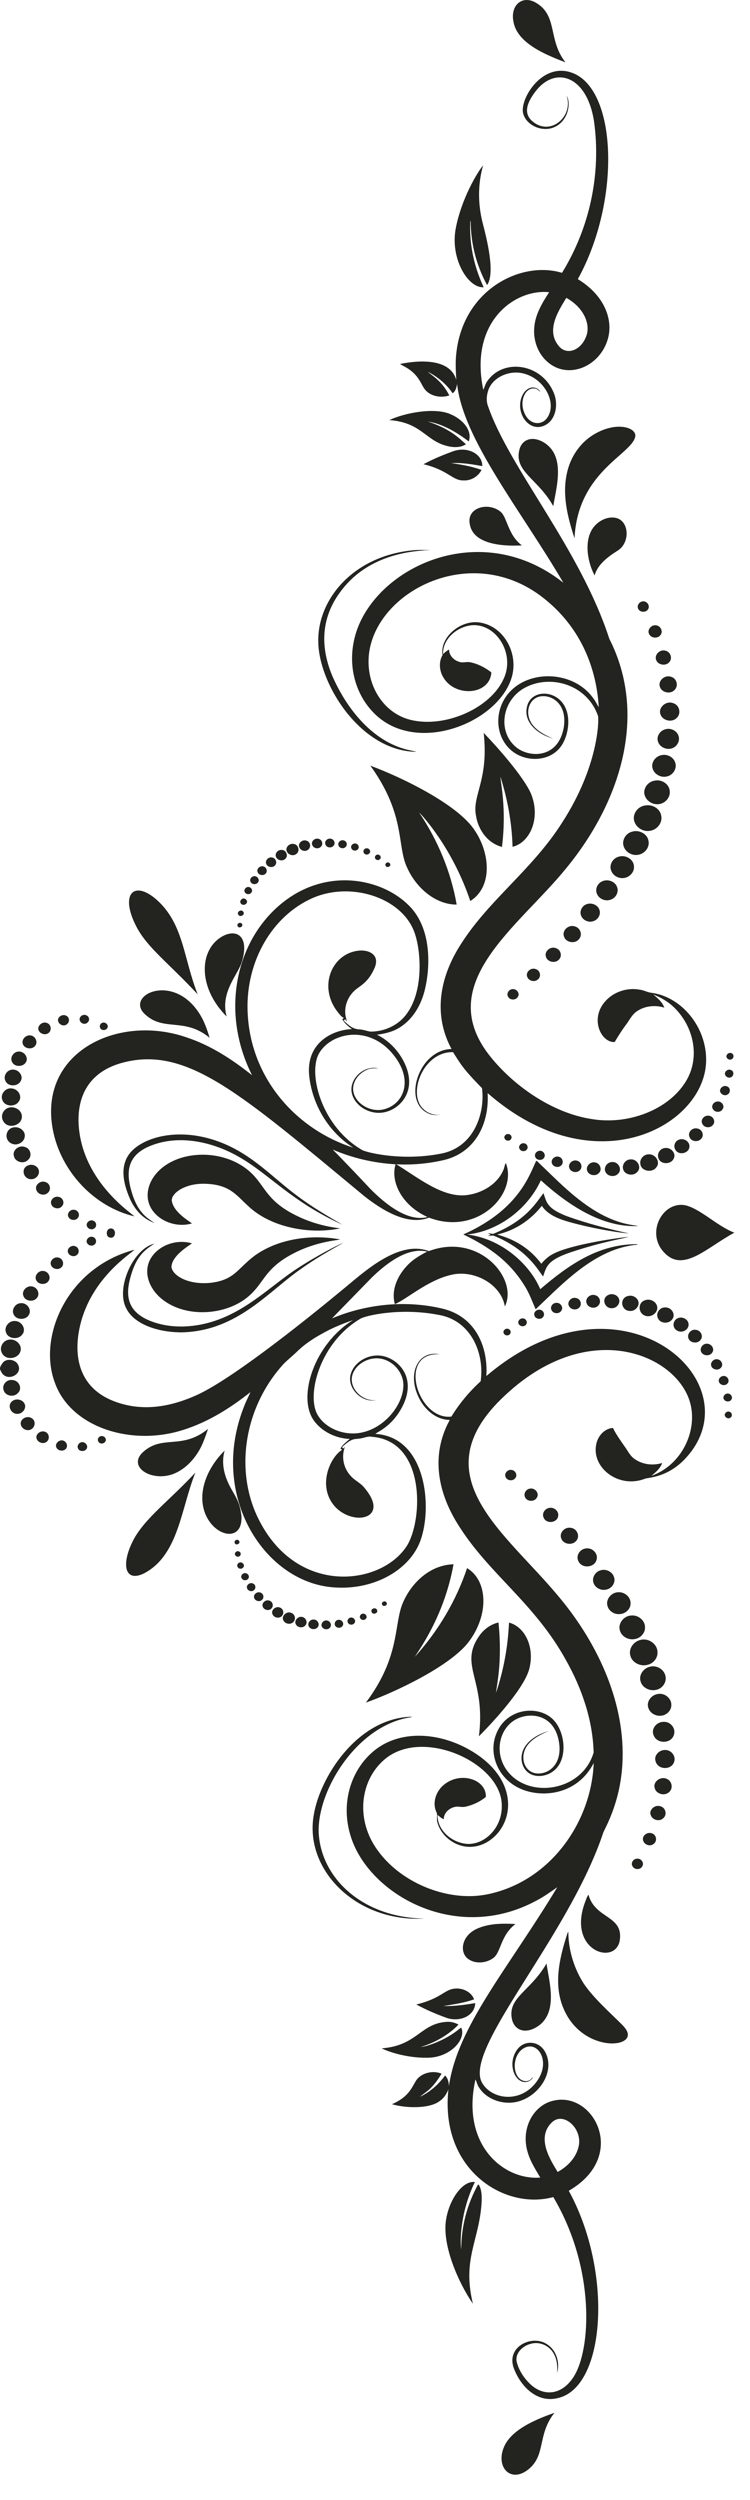 <svg width="27" height="90" viewBox="0 0 27 90" fill="none" xmlns="http://www.w3.org/2000/svg">
<path d="M0.662 49.154C0.586 48.945 0.25 48.874 0.101 49.055C0.043 49.139 -0.045 49.248 0.027 49.347C0.203 49.784 0.815 49.497 0.662 49.154Z" fill="#23241F"/>
<path d="M0.746 48.596C0.777 48.384 0.55 48.188 0.326 48.225C0.109 48.254 -0.027 48.493 0.057 48.679C0.188 49.011 0.707 48.919 0.746 48.596Z" fill="#23241F"/>
<path d="M0.785 40.153C0.762 39.957 0.532 39.821 0.331 39.871C0.13 39.916 0.017 40.143 0.097 40.318C0.25 40.696 0.837 40.517 0.785 40.153Z" fill="#23241F"/>
<path d="M0.674 39.655C0.817 39.473 0.657 39.201 0.425 39.183C0.182 39.146 -0.013 39.417 0.094 39.618C0.184 39.843 0.547 39.855 0.674 39.655Z" fill="#23241F"/>
<path d="M0.644 50.147C0.817 49.992 0.691 49.696 0.456 49.681C0.243 49.64 0.058 49.858 0.131 50.044C0.186 50.253 0.501 50.315 0.644 50.147Z" fill="#23241F"/>
<path d="M0.741 38.923C0.86 38.742 0.676 38.494 0.457 38.504C0.249 38.506 0.105 38.737 0.195 38.909C0.282 39.124 0.636 39.123 0.741 38.923Z" fill="#23241F"/>
<path d="M0.802 48.04C0.955 47.857 0.792 47.566 0.551 47.555C0.321 47.53 0.132 47.776 0.219 47.973C0.295 48.205 0.663 48.237 0.802 48.04Z" fill="#23241F"/>
<path d="M0.891 40.913C0.92 40.723 0.716 40.555 0.518 40.581C0.195 40.605 0.126 41.044 0.426 41.17C0.622 41.263 0.876 41.113 0.891 40.913Z" fill="#23241F"/>
<path d="M0.884 50.533C0.819 50.389 0.606 50.334 0.469 50.42C0.229 50.565 0.381 50.918 0.644 50.897C0.823 50.886 0.962 50.688 0.884 50.533Z" fill="#23241F"/>
<path d="M0.925 38.25C1.042 38.087 0.881 37.845 0.676 37.854C0.48 37.856 0.343 38.081 0.439 38.239C0.528 38.416 0.823 38.413 0.925 38.25Z" fill="#23241F"/>
<path d="M1.041 47.329C1.147 47.152 0.986 46.907 0.77 46.911C0.55 46.904 0.394 47.154 0.499 47.33C0.598 47.529 0.94 47.524 1.041 47.329Z" fill="#23241F"/>
<path d="M0.891 41.288C0.672 41.208 0.427 41.421 0.505 41.63C0.551 41.828 0.843 41.913 0.996 41.766C1.171 41.634 1.112 41.343 0.891 41.288Z" fill="#23241F"/>
<path d="M1.125 51.044C0.948 50.941 0.688 51.109 0.755 51.301C0.792 51.447 0.994 51.539 1.131 51.447C1.282 51.359 1.29 51.121 1.125 51.044Z" fill="#23241F"/>
<path d="M1.112 37.276C0.939 37.24 0.77 37.412 0.818 37.57C0.86 37.74 1.12 37.799 1.245 37.671C1.381 37.548 1.295 37.307 1.112 37.276Z" fill="#23241F"/>
<path d="M1.314 46.74C1.454 46.606 1.364 46.357 1.174 46.314C0.97 46.256 0.761 46.475 0.845 46.658C0.907 46.837 1.185 46.881 1.314 46.74Z" fill="#23241F"/>
<path d="M1.391 42.11C1.348 41.966 1.153 41.888 1.01 41.954C0.727 42.06 0.845 42.473 1.146 42.449C1.316 42.44 1.446 42.261 1.391 42.11Z" fill="#23241F"/>
<path d="M1.614 51.539C1.453 51.483 1.257 51.641 1.321 51.797C1.364 51.925 1.547 51.995 1.665 51.912C1.807 51.823 1.78 51.588 1.614 51.539Z" fill="#23241F"/>
<path d="M1.746 46.115C1.85 45.976 1.734 45.76 1.553 45.752C1.366 45.735 1.215 45.948 1.312 46.1C1.394 46.251 1.654 46.263 1.746 46.115Z" fill="#23241F"/>
<path d="M1.639 42.553C1.448 42.473 1.221 42.681 1.319 42.859C1.377 43.006 1.604 43.059 1.721 42.941C1.852 42.832 1.81 42.604 1.639 42.553Z" fill="#23241F"/>
<path d="M1.678 36.821C1.496 36.758 1.296 36.975 1.411 37.128C1.478 37.225 1.631 37.265 1.734 37.196C1.878 37.106 1.847 36.868 1.678 36.821Z" fill="#23241F"/>
<path d="M17.508 49.536C17.578 48.469 17.11 47.408 15.966 47.118C14.638 46.792 13.199 46.935 11.952 47.46C11.952 47.46 13.389 45.986 13.389 45.985C13.889 45.5 14.669 44.881 15.379 45.056C15.101 45.197 14.827 45.362 14.625 45.595C14.291 45.96 14.078 46.467 14.215 46.947C14.657 46.76 15.377 46.1 16.221 45.898C17.052 45.686 18.038 46.222 18.175 47.031C18.673 46.025 17.237 44.358 15.438 45.038C14.325 44.614 13.027 45.864 12.376 46.389C11.293 47.289 8.508 49.544 7.149 50.19C6.153 50.653 5.109 50.841 4.07 50.429C2.887 49.957 2.613 48.88 2.884 47.716C3.286 45.998 4.729 45.118 4.842 44.989C2.449 45.617 1.34 48.09 1.977 49.781C2.527 51.317 4.555 52.022 6.376 51.539C7.366 51.273 8.239 50.731 9.017 50.113C8.951 50.267 8.87 50.415 8.81 50.571C7.464 53.852 9.564 57.05 12.111 57.149C13.468 57.221 14.668 56.541 15.087 55.581C15.594 54.424 15.405 51.731 13.513 51.618C13.598 51.54 13.995 51.397 14.354 50.861C15.133 49.661 14.35 48.9 13.738 48.807C13.26 48.731 12.743 49.033 12.624 49.474C12.488 49.963 13.009 50.514 13.55 50.403C13.074 50.459 12.619 50.035 12.667 49.593C12.726 49.151 13.235 48.834 13.696 48.908C14.177 48.987 14.533 49.436 14.522 49.883C14.504 50.686 13.631 51.661 12.612 51.6C12.112 51.572 11.608 51.302 11.399 50.866C11.054 50.131 11.54 48.33 12.957 47.482C13.144 47.355 14.418 47.069 15.773 47.331C16.947 47.517 17.449 48.706 17.303 49.725C16.891 50.1 16.536 50.529 16.25 50.995C15.026 51.141 14.286 48.647 15.839 48.754C15.037 48.586 14.605 49.488 15.136 50.424C15.346 50.787 15.727 51.113 16.192 51.115C15.495 52.385 15.752 53.749 16.538 54.96C17.64 56.69 19.247 57.715 20.377 59.767C20.953 60.791 21.339 61.926 21.371 63.088C20.982 64.399 19.29 64.725 18.437 63.942C17.702 63.263 17.928 62.153 18.672 61.848C19.166 61.64 20.024 61.739 20.138 62.829C20.204 63.571 19.693 63.906 19.271 63.834C18.837 63.753 18.684 63.169 19.035 62.77C19.223 62.555 19.492 62.425 19.757 62.312C18.867 62.575 18.629 63.175 18.852 63.615C19.095 64.081 19.78 64.004 20.081 63.596C20.425 63.142 20.319 62.29 19.894 61.882C19.361 61.372 18.204 61.481 17.852 62.451C17.566 63.202 17.979 64.177 18.947 64.47C19.715 64.707 20.832 64.524 21.374 63.466C21.289 65.602 19.803 67.74 17.534 68.195C16.11 68.481 14.348 67.768 13.513 66.49C12.799 65.404 13.001 64.075 13.816 63.362C15.174 62.147 18.063 63.455 18.064 64.992C18.086 65.765 17.49 66.391 16.845 66.379C16.274 66.354 15.739 65.884 15.754 65.337C15.825 65.391 15.889 65.458 15.977 65.489C15.969 65.243 16.216 65.043 16.469 65.035C16.573 65.044 16.68 65.061 16.783 65.033C17.042 64.971 17.291 64.853 17.491 64.687C17.517 64.05 16.555 63.74 15.951 64.274C15.678 64.518 15.555 64.924 15.719 65.252C15.761 65.365 15.705 65.49 15.747 65.605C15.904 66.214 16.707 66.76 17.501 66.332C18.443 65.813 18.75 64.296 17.253 63.215C16.102 62.388 14.472 62.165 13.428 63.057C12.648 63.719 12.237 64.905 12.635 66.133C13.293 68.195 16.414 69.982 19.304 68.423C19.573 68.285 19.816 68.108 20.062 67.938C18.276 70.895 16.474 72.935 16.161 75.095C16.157 74.957 16.128 74.818 16.023 74.714C15.791 75.03 15.488 75.308 15.118 75.48C15.342 75.286 15.533 75.244 15.898 74.65C15.574 74.513 15.135 74.627 14.962 74.924C14.801 75.196 14.691 75.491 14.111 75.749C14.583 75.889 15.448 75.926 15.827 75.636C15.982 75.533 16.079 75.377 16.143 75.212C15.828 78.118 18.174 79.573 19.918 79.091C21.442 81.659 21.281 84.596 20.645 85.571C20.206 86.246 19.561 86.257 19.11 85.844C18.872 85.624 18.687 85.345 18.606 85.04C18.523 84.725 18.816 84.435 19.129 84.369C19.5 84.268 20.132 84.514 20.055 85.423C20.17 85.036 20.023 84.566 19.639 84.357C19.113 84.06 18.203 84.49 18.504 85.272C18.766 85.947 19.357 86.504 20.069 86.33C21.806 85.963 22.076 81.779 20.476 78.865C22.623 77.624 21.384 75.284 19.938 75.618C19.202 75.772 18.727 76.635 19.003 77.498C19.096 77.817 19.281 78.101 19.449 78.389C18.143 78.495 16.587 77.228 17.116 74.859C17.167 74.949 17.179 75.054 17.24 75.14C17.536 75.619 18.23 75.824 18.774 75.612C19.465 75.359 19.979 74.537 19.63 73.874C19.405 73.451 18.876 73.434 18.623 73.776C18.297 74.211 18.458 74.836 18.82 74.942C18.966 74.978 19.118 74.907 19.186 74.784C19.177 74.788 19.161 74.796 19.152 74.799C19.01 75.028 18.546 74.947 18.53 74.372C18.538 73.806 19.013 73.513 19.32 73.756C19.552 73.931 19.681 74.4 19.349 74.894C18.745 75.774 17.631 75.569 17.328 74.924C16.773 73.64 20.478 69.692 21.72 65.967C21.795 65.777 22.381 64.806 22.414 63.296C22.468 61.163 21.455 59.051 20.057 57.408C18.183 55.169 15.309 53.206 17.911 50.496C21.038 47.291 24.391 48.738 24.852 50.524C25.113 51.531 24.531 52.745 23.45 53.129C23.608 52.998 23.771 52.86 23.838 52.665C23.501 52.773 23.107 52.718 22.828 52.509C22.685 52.404 22.609 52.244 22.511 52.105C22.353 51.877 22.186 51.652 22.067 51.404C21.734 51.427 21.508 51.726 21.46 52.014C21.303 52.843 22.277 53.603 23.225 53.23C23.352 53.185 24.043 53.189 24.686 52.491C27.217 49.746 22.338 45.415 17.508 49.536ZM11.299 51.138C11.583 51.533 12.082 51.781 12.589 51.8C12.471 51.908 12.333 52.003 12.257 52.145C12.277 52.161 12.297 52.175 12.316 52.19C11.876 52.461 11.412 53.503 12.055 54.232C12.731 54.968 14.076 54.672 13.106 53.544C12.971 53.377 12.755 53.288 12.618 53.122C12.358 52.837 12.283 52.425 12.421 52.074C12.407 52.092 12.38 52.127 12.366 52.145C12.347 52.13 12.329 52.114 12.312 52.098C12.663 51.76 12.767 51.814 12.943 51.787C13.095 51.771 13.24 51.691 13.397 51.723C15.335 51.883 15.222 54.72 14.653 55.639C13.757 57.062 10.757 57.469 9.351 54.769C8.428 53.02 8.759 50.692 10.21 49.099C10.361 48.948 10.529 48.813 10.683 48.666C11.017 48.333 11.436 48.085 11.863 47.868C12.134 47.735 12.416 47.622 12.705 47.524C11.32 48.38 10.691 50.282 11.299 51.138ZM19.869 76.401C20.289 76 20.979 76.629 20.831 77.267C20.746 77.662 20.441 77.989 20.075 78.187C19.821 77.765 19.29 76.957 19.869 76.401Z" fill="#23241F"/>
<path d="M2.084 45.268C1.922 45.238 1.77 45.412 1.841 45.553C1.894 45.68 2.088 45.729 2.197 45.633C2.339 45.529 2.266 45.283 2.084 45.268Z" fill="#23241F"/>
<path d="M2.236 43.416C2.345 43.298 2.255 43.092 2.087 43.082C1.931 43.059 1.789 43.217 1.848 43.356C1.897 43.508 2.14 43.553 2.236 43.416Z" fill="#23241F"/>
<path d="M18.824 4.037C18.9 4.492 19.498 4.773 19.942 4.583C20.482 4.358 20.555 3.676 20.4 3.45C20.648 4.195 19.816 4.913 19.176 4.373C18.798 4.061 19.007 3.632 19.317 3.242C20.023 2.378 21.13 2.74 21.383 4.357C21.647 6.231 21.241 8.183 20.232 9.822C18.785 9.376 16.679 10.4 16.427 12.715C16.389 13.036 16.409 13.357 16.426 13.678C16.22 12.937 15.203 12.939 14.403 13.102C14.498 13.181 14.847 13.285 15.091 13.676C15.184 13.813 15.235 13.977 15.364 14.091C15.574 14.282 15.904 14.325 16.175 14.236C15.912 13.705 15.52 13.501 15.402 13.384C15.762 13.568 16.077 13.833 16.294 14.158C16.407 14.078 16.434 13.944 16.455 13.82C16.672 15.821 18.733 18.338 20.281 20.978C17.378 18.681 13.745 20.322 12.876 22.607C12.45 23.743 12.726 24.91 13.44 25.648C14.903 27.174 17.768 26.099 18.375 24.52C18.73 23.632 18.195 22.559 17.283 22.411C16.585 22.294 15.823 22.945 15.932 23.58C15.783 23.841 15.816 24.168 15.979 24.416C16.413 25.106 17.637 25.019 17.689 24.205C17.472 24.036 17.217 23.901 16.939 23.843C16.802 23.809 16.658 23.876 16.525 23.822C16.321 23.762 16.166 23.584 16.167 23.381C16.086 23.426 16.014 23.483 15.95 23.546C15.931 23.011 16.446 22.552 17 22.507C17.873 22.449 18.561 23.547 18.124 24.451C17.649 25.482 16.114 26.159 14.929 25.945C14.009 25.794 13.403 25.006 13.289 24.14C12.937 21.565 16.908 19.229 19.724 21.659C20.738 22.516 21.452 23.79 21.556 25.454C21.486 25.356 21.443 25.244 21.367 25.148C20.763 24.285 19.494 24.125 18.688 24.63C17.718 25.231 17.695 26.608 18.581 27.138C19.11 27.452 19.94 27.384 20.28 26.731C20.508 26.293 20.559 25.612 20.187 25.229C19.794 24.82 19.083 24.897 18.97 25.448C18.843 25.992 19.338 26.43 19.913 26.588C19.666 26.486 19.423 26.361 19.24 26.171C18.87 25.795 18.981 25.205 19.398 25.082C19.813 24.97 20.436 25.303 20.295 26.189C20.089 27.341 19.019 27.279 18.566 26.886C17.89 26.305 18.086 25.182 18.912 24.749C19.813 24.273 21.13 24.626 21.53 25.776C21.565 25.941 21.541 27.587 20.249 29.592C19.138 31.357 17.509 32.45 16.491 34.151C15.805 35.298 15.616 36.581 16.255 37.763C15.084 37.784 14.481 39.635 15.396 40.069C15.547 40.153 15.733 40.157 15.899 40.112C15.576 40.193 15.237 40.007 15.1 39.734C14.774 39.088 15.346 37.851 16.309 37.876C16.594 38.321 16.648 38.451 17.352 39.173C17.465 40.031 17.098 41.247 15.949 41.514C14.592 41.801 13.332 41.526 13.052 41.408C11.597 40.575 11.097 38.714 11.462 37.966C11.834 37.222 13.154 36.864 14.067 37.858C14.958 38.852 14.529 39.773 13.798 39.939C13.338 40.043 12.809 39.741 12.722 39.302C12.66 38.972 12.895 38.644 13.212 38.51C13.337 38.447 13.482 38.461 13.619 38.458C13.079 38.335 12.55 38.866 12.667 39.358C12.772 39.809 13.291 40.122 13.775 40.051C14.349 39.973 15.002 39.342 14.611 38.377C14.417 37.906 14.054 37.487 13.572 37.248C13.851 37.213 14.132 37.146 14.37 37C14.829 36.724 15.113 36.253 15.256 35.772C15.477 35.014 15.609 33.48 14.725 32.602C13.715 31.581 11.589 31.171 9.941 32.693C8.436 34.086 7.976 36.527 9.074 38.707C8.37 38.146 7.598 37.636 6.718 37.345C4.248 36.485 1.365 37.878 1.904 40.679C2.191 42.164 3.383 43.445 4.842 43.788C4.734 43.673 2.879 42.471 2.826 40.357C2.811 39.218 3.411 38.506 4.461 38.243C6.759 37.666 8.67 39.376 13.106 43.052C13.743 43.556 14.67 44.139 15.442 43.833C17.196 44.501 18.644 42.968 18.211 41.867C18.163 41.938 18.161 42.027 18.127 42.103C17.923 42.61 17.376 42.95 16.813 43.02C15.932 43.139 14.996 42.351 14.264 41.912C14.835 41.944 15.41 41.89 15.965 41.764C17.116 41.496 17.617 40.445 17.555 39.351C21.442 42.747 25.414 40.502 25.421 38.164C25.431 36.971 24.541 35.885 23.453 35.739C23.302 35.723 23.171 35.64 23.019 35.625C22.585 35.547 22.122 35.698 21.829 36.003C21.201 36.645 21.634 37.542 22.129 37.512C22.249 37.307 22.376 37.104 22.52 36.912C22.655 36.737 22.745 36.523 22.941 36.396C23.219 36.21 23.593 36.172 23.916 36.274C23.845 36.076 23.681 35.932 23.515 35.8C23.775 35.901 24.019 36.039 24.221 36.223C24.979 36.917 25.236 38.09 24.665 38.969C24.045 39.949 22.632 40.496 21.331 40.289C19.835 40.069 18.415 39.023 17.593 37.959C15.608 35.37 18.686 33.357 20.393 31.244C22.341 28.869 23.33 25.734 21.935 22.994C20.89 19.768 18.343 16.857 17.575 14.637C17.492 14.432 17.518 14.2 17.597 13.998C17.776 13.574 18.315 13.339 18.784 13.431C19.622 13.597 20.097 14.572 19.665 15.083C19.478 15.306 19.07 15.306 18.881 14.873C18.686 14.434 18.914 13.955 19.226 13.985C19.324 13.979 19.385 14.058 19.451 14.111C19.359 13.912 19.022 13.846 18.819 14.204C18.499 14.82 19.037 15.608 19.624 15.306C20.014 15.112 20.099 14.563 19.949 14.175C19.534 13.095 18.152 12.88 17.56 13.697C17.478 13.797 17.453 13.922 17.399 14.034C16.881 11.573 18.544 10.391 19.769 10.519C19.513 10.913 19.261 11.335 19.232 11.805C19.194 12.281 19.381 12.791 19.79 13.092C20.528 13.648 21.618 13.164 21.887 12.187C22.073 11.527 21.782 10.643 20.802 10.049C22.382 7.183 22.211 3.119 20.54 2.602C19.515 2.275 18.75 3.509 18.824 4.037ZM8.921 36.557C8.799 34.757 9.699 33.101 11.1 32.401C12.523 31.669 14.498 32.285 14.934 33.606C15.153 34.239 15.27 35.718 14.595 36.557C14.304 36.922 13.821 37.14 13.334 37.136C13.199 37.114 13.069 37.062 12.93 37.055C12.698 37.05 12.521 36.886 12.374 36.737C12.392 36.722 12.41 36.706 12.428 36.69C12.441 36.71 12.466 36.75 12.478 36.77C12.48 36.706 12.455 36.645 12.442 36.583C12.382 36.254 12.505 35.904 12.757 35.667C12.936 35.491 13.244 35.405 13.49 34.834C13.674 34.391 13.316 34.199 12.961 34.218C11.956 34.285 11.423 35.514 12.168 36.445C12.23 36.518 12.285 36.603 12.378 36.645C12.359 36.661 12.341 36.676 12.322 36.69C12.403 36.835 12.532 36.949 12.671 37.046C11.974 37.07 11.013 37.537 11.13 38.719C11.236 39.739 11.801 40.733 12.718 41.315C10.71 40.671 9.068 38.889 8.921 36.557ZM14.241 41.913C14.053 42.52 14.441 43.381 15.39 43.811C14.668 44.003 13.846 43.315 13.34 42.806C12.892 42.327 12.438 41.852 11.979 41.383C12.688 41.69 13.461 41.868 14.241 41.913ZM21.114 12.077C20.93 12.616 20.405 12.806 20.121 12.462C19.645 11.902 20.09 11.21 20.388 10.723C21.034 11.083 21.252 11.678 21.114 12.077Z" fill="#23241F"/>
<path d="M2.378 52.147C2.463 52.041 2.381 51.867 2.241 51.852C2.097 51.836 1.959 51.998 2.037 52.12C2.098 52.238 2.298 52.257 2.378 52.147Z" fill="#23241F"/>
<path d="M2.385 36.888C2.509 36.822 2.52 36.63 2.387 36.566C2.243 36.483 2.033 36.629 2.099 36.781C2.136 36.884 2.281 36.954 2.385 36.888Z" fill="#23241F"/>
<path d="M2.711 44.863C2.573 44.804 2.404 44.941 2.445 45.077C2.475 45.197 2.645 45.265 2.753 45.187C2.878 45.111 2.852 44.909 2.711 44.863Z" fill="#23241F"/>
<path d="M2.81 43.832C2.897 43.721 2.798 43.545 2.651 43.549C2.506 43.539 2.39 43.707 2.473 43.823C2.538 43.94 2.74 43.951 2.81 43.832Z" fill="#23241F"/>
<path d="M3.116 52.156C3.185 52.056 3.085 51.915 2.964 51.914C2.844 51.916 2.752 52.054 2.814 52.153C2.869 52.263 3.055 52.261 3.116 52.156Z" fill="#23241F"/>
<path d="M2.88 36.752C2.914 36.843 3.044 36.89 3.128 36.827C3.241 36.765 3.231 36.592 3.104 36.548C2.971 36.486 2.816 36.626 2.88 36.752Z" fill="#23241F"/>
<path d="M3.338 44.527C3.202 44.483 3.063 44.64 3.139 44.756C3.189 44.843 3.328 44.874 3.405 44.799C3.502 44.723 3.462 44.556 3.338 44.527Z" fill="#23241F"/>
<path d="M3.37 43.949C3.244 43.88 3.075 44.018 3.131 44.144C3.165 44.239 3.302 44.289 3.39 44.224C3.495 44.162 3.482 43.998 3.37 43.949Z" fill="#23241F"/>
<path d="M3.538 51.888C3.575 51.985 3.728 51.99 3.783 51.905C3.855 51.828 3.782 51.707 3.683 51.697C3.575 51.676 3.483 51.801 3.538 51.888Z" fill="#23241F"/>
<path d="M3.686 36.818C3.604 36.844 3.569 36.944 3.61 37.013C3.657 37.106 3.807 37.099 3.859 37.014C3.934 36.917 3.802 36.773 3.686 36.818Z" fill="#23241F"/>
<path d="M4.099 44.511C4.175 44.419 4.145 44.226 3.996 44.222C3.861 44.219 3.821 44.368 3.856 44.466C3.885 44.56 4.034 44.59 4.099 44.511Z" fill="#23241F"/>
<path d="M4.663 46.11C4.856 45.297 5.15 45.021 5.561 44.771C4.821 44.928 4.167 46.33 4.532 47.072C4.833 47.73 5.833 47.981 6.599 47.962C8.562 47.889 9.673 46.483 10.832 45.681C11.315 45.334 11.836 45.036 12.358 44.741C12.152 44.817 11.355 45.234 10.696 45.667C9.554 46.408 8.457 47.68 6.629 47.751C6.165 47.765 5.691 47.689 5.275 47.492C4.667 47.194 4.519 46.736 4.663 46.11Z" fill="#23241F"/>
<path d="M7.895 41.104C6.614 40.625 5.469 40.857 4.889 41.306C4.275 41.775 4.384 42.498 4.692 43.187C4.859 43.55 5.156 43.892 5.566 44.025C5.283 43.839 4.893 43.629 4.678 42.67C4.541 42.037 4.702 41.579 5.313 41.293C6.342 40.822 7.595 41.072 8.582 41.635C9.701 42.267 10.476 43.249 12.331 44.09C11.767 43.762 11.203 43.43 10.686 43.038C9.817 42.397 9.078 41.546 7.895 41.104Z" fill="#23241F"/>
<path d="M7.034 53.01C6.118 54.005 5.189 54.668 4.785 55.47C4.348 56.334 4.5 56.979 5.189 56.637C6.432 55.983 6.51 54.318 7.034 53.01Z" fill="#23241F"/>
<path d="M5.721 32.465C4.853 31.631 4.279 32.149 4.914 33.365C5.307 34.119 6.049 34.648 7.118 35.796C6.614 34.531 6.62 33.336 5.721 32.465Z" fill="#23241F"/>
<path d="M7.153 52.241C7.307 51.989 7.393 51.71 7.491 51.437C6.545 52.207 5.85 51.634 5.15 52.272C4.579 52.792 5.427 53.35 6.223 53.067C6.63 52.912 6.941 52.593 7.153 52.241Z" fill="#23241F"/>
<path d="M7.548 37.361C7.465 37.093 7.376 36.824 7.233 36.577C6.29 34.953 4.48 35.818 5.212 36.506C5.895 37.155 6.637 36.606 7.548 37.361Z" fill="#23241F"/>
<path d="M12.243 44.617C11.066 44.401 9.753 44.65 8.947 45.383C8.514 45.759 8.346 46.086 7.596 46.178C6.779 46.265 6.219 45.923 6.173 45.616C6.177 45.218 6.756 44.872 6.911 44.76C6.417 44.611 5.839 44.782 5.524 45.164C5.098 45.671 5.316 46.374 5.865 46.793C6.732 47.459 8.151 47.341 8.931 46.679C9.482 46.223 9.499 45.74 10.378 45.224C11.301 44.686 12.137 44.66 12.243 44.617Z" fill="#23241F"/>
<path d="M8.93 43.411C9.758 44.203 11.178 44.445 12.245 44.219C11.763 44.162 11.288 44.039 10.848 43.844C9.744 43.355 9.594 42.853 9.22 42.413C8.516 41.558 7.227 41.383 6.334 41.748C5.377 42.138 5.065 43.05 5.522 43.615C5.83 44.008 6.412 44.189 6.911 44.041C6.76 43.927 6.235 43.618 6.184 43.218C6.171 42.946 6.673 42.592 7.382 42.614C8.275 42.639 8.504 43.026 8.93 43.411Z" fill="#23241F"/>
<path d="M8.693 54.589C8.634 53.952 8.359 53.75 8.182 53.303C8.037 52.962 7.981 52.578 8.088 52.219C7.859 52.44 7.672 52.697 7.528 52.972C6.563 54.892 8.755 55.977 8.693 54.589Z" fill="#23241F"/>
<path d="M8.16 36.593C7.919 35.735 8.552 35.105 8.697 34.653C8.992 33.735 8.547 33.428 8.036 33.691C7.155 34.155 7.104 35.541 8.16 36.593Z" fill="#23241F"/>
<path d="M8.464 55.975C8.487 56.025 8.557 56.062 8.61 56.027C8.679 55.995 8.688 55.898 8.619 55.86C8.542 55.798 8.422 55.893 8.464 55.975Z" fill="#23241F"/>
<path d="M8.451 55.547C8.494 55.661 8.685 55.556 8.602 55.466C8.547 55.38 8.407 55.46 8.451 55.547Z" fill="#23241F"/>
<path d="M8.559 56.417C8.603 56.495 8.733 56.488 8.769 56.406C8.823 56.318 8.699 56.204 8.606 56.256C8.543 56.284 8.521 56.363 8.559 56.417Z" fill="#23241F"/>
<path d="M8.552 33.331C8.585 33.444 8.771 33.364 8.715 33.265C8.669 33.172 8.513 33.239 8.552 33.331Z" fill="#23241F"/>
<path d="M8.579 32.925C8.636 33.043 8.84 32.928 8.758 32.825C8.696 32.712 8.505 32.823 8.579 32.925Z" fill="#23241F"/>
<path d="M8.667 32.518C8.709 32.591 8.833 32.589 8.874 32.516C8.935 32.443 8.849 32.336 8.759 32.344C8.679 32.355 8.618 32.45 8.667 32.518Z" fill="#23241F"/>
<path d="M8.937 56.825C8.994 56.756 8.939 56.653 8.853 56.634C8.743 56.601 8.633 56.74 8.708 56.826C8.756 56.908 8.89 56.907 8.937 56.825Z" fill="#23241F"/>
<path d="M8.806 32.102C8.836 32.192 8.974 32.22 9.037 32.145C9.11 32.081 9.068 31.963 8.977 31.936C8.878 31.9 8.767 32.011 8.806 32.102Z" fill="#23241F"/>
<path d="M9.109 57.006C8.994 56.946 8.848 57.067 8.896 57.18C8.926 57.261 9.043 57.313 9.122 57.257C9.222 57.204 9.218 57.048 9.109 57.006Z" fill="#23241F"/>
<path d="M9.277 31.778C9.356 31.705 9.301 31.57 9.198 31.545C9.078 31.511 8.954 31.653 9.026 31.754C9.072 31.841 9.212 31.855 9.277 31.778Z" fill="#23241F"/>
<path d="M9.386 57.335C9.26 57.274 9.101 57.403 9.152 57.527C9.184 57.628 9.338 57.679 9.423 57.6C9.517 57.531 9.497 57.38 9.386 57.335Z" fill="#23241F"/>
<path d="M9.478 31.189C9.352 31.155 9.222 31.288 9.277 31.401C9.316 31.505 9.476 31.535 9.556 31.456C9.647 31.377 9.599 31.214 9.478 31.189Z" fill="#23241F"/>
<path d="M9.696 57.62C9.555 57.57 9.399 57.718 9.463 57.848C9.504 57.956 9.672 57.999 9.76 57.915C9.86 57.831 9.83 57.657 9.696 57.62Z" fill="#23241F"/>
<path d="M9.895 31.159C9.996 31.067 9.93 30.884 9.789 30.867C9.651 30.844 9.527 30.99 9.589 31.11C9.637 31.22 9.812 31.251 9.895 31.159Z" fill="#23241F"/>
<path d="M10.152 58.168C10.24 58.074 10.2 57.907 10.07 57.867C9.92 57.809 9.742 57.968 9.81 58.109C9.855 58.239 10.064 58.28 10.152 58.168Z" fill="#23241F"/>
<path d="M10.268 30.919C10.39 30.818 10.308 30.592 10.139 30.597C10.002 30.583 9.885 30.725 9.935 30.845C9.979 30.969 10.17 31.018 10.268 30.919Z" fill="#23241F"/>
<path d="M10.573 58.377C10.66 58.274 10.616 58.1 10.478 58.058C10.305 57.987 10.106 58.195 10.21 58.346C10.276 58.471 10.487 58.494 10.573 58.377Z" fill="#23241F"/>
<path d="M10.669 30.74C10.808 30.643 10.751 30.403 10.575 30.381C10.419 30.346 10.257 30.51 10.326 30.649C10.374 30.774 10.559 30.834 10.669 30.74Z" fill="#23241F"/>
<path d="M10.993 58.512C11.083 58.413 11.023 58.243 10.889 58.21C10.727 58.16 10.564 58.357 10.66 58.489C10.726 58.599 10.911 58.615 10.993 58.512Z" fill="#23241F"/>
<path d="M10.777 30.502C10.815 30.615 10.977 30.674 11.08 30.596C11.211 30.517 11.187 30.304 11.033 30.263C10.886 30.207 10.706 30.362 10.777 30.502Z" fill="#23241F"/>
<path d="M11.437 58.577C11.525 58.476 11.437 58.304 11.298 58.301C11.164 58.286 11.05 58.442 11.119 58.552C11.174 58.666 11.361 58.679 11.437 58.577Z" fill="#23241F"/>
<path d="M11.25 30.437C11.297 30.547 11.47 30.573 11.551 30.482C11.645 30.396 11.601 30.23 11.472 30.198C11.329 30.149 11.168 30.311 11.25 30.437Z" fill="#23241F"/>
<path d="M11.482 66.1C11.333 64.587 12.81 62.078 14.832 61.813C14.819 61.809 14.805 61.804 14.792 61.799C12.818 61.873 11.505 64.025 11.295 65.338C10.947 67.316 12.832 69.206 15.274 69.066C13.112 69.031 11.635 67.688 11.482 66.1Z" fill="#23241F"/>
<path d="M11.956 24.315C11.458 23.107 11.638 22.066 12.339 21.194C13.438 19.807 15.196 19.833 15.497 19.796C15.278 19.801 15.059 19.787 14.842 19.812C12.724 20.023 11.42 21.569 11.458 23.115C11.482 24.643 12.994 27.048 14.996 27.065C14.853 27.024 14.703 27.005 14.56 26.961C13.322 26.606 12.438 25.431 11.956 24.315Z" fill="#23241F"/>
<path d="M11.886 58.581C11.958 58.489 11.882 58.347 11.763 58.335C11.63 58.316 11.522 58.475 11.6 58.578C11.66 58.673 11.825 58.679 11.886 58.581Z" fill="#23241F"/>
<path d="M11.721 30.41C11.762 30.523 11.944 30.54 12.011 30.44C12.092 30.349 12.018 30.197 11.893 30.19C11.769 30.174 11.664 30.304 11.721 30.41Z" fill="#23241F"/>
<path d="M12.177 58.312C12.074 58.323 12.02 58.441 12.066 58.523C12.116 58.616 12.272 58.624 12.33 58.533C12.406 58.437 12.301 58.29 12.177 58.312Z" fill="#23241F"/>
<path d="M12.382 30.256C12.267 30.214 12.139 30.33 12.188 30.438C12.215 30.529 12.345 30.566 12.422 30.506C12.521 30.445 12.497 30.287 12.382 30.256Z" fill="#23241F"/>
<path d="M12.757 58.433C12.829 58.355 12.752 58.226 12.646 58.228C12.541 58.224 12.467 58.356 12.537 58.432C12.586 58.503 12.706 58.503 12.757 58.433Z" fill="#23241F"/>
<path d="M12.877 30.579C12.953 30.511 12.904 30.375 12.799 30.366C12.692 30.344 12.595 30.469 12.659 30.555C12.698 30.632 12.819 30.643 12.877 30.579Z" fill="#23241F"/>
<path d="M13.178 58.264C13.232 58.197 13.169 58.095 13.084 58.089C12.993 58.078 12.918 58.188 12.972 58.258C13.011 58.334 13.133 58.335 13.178 58.264Z" fill="#23241F"/>
<path d="M13.097 30.7C13.131 30.78 13.255 30.783 13.303 30.713C13.361 30.647 13.299 30.539 13.211 30.538C13.12 30.526 13.054 30.628 13.097 30.7Z" fill="#23241F"/>
<path d="M16.854 59.13C17.615 58.147 17.567 56.898 16.814 56.45C16.425 57.616 15.782 58.706 14.937 59.639C15.041 59.45 15.986 58.217 16.327 56.312C15.487 56.333 14.819 56.97 14.508 57.687C14.166 58.47 14.428 59.616 13.172 61.291C14.245 60.909 16.183 59.986 16.854 59.13Z" fill="#23241F"/>
<path d="M13.573 57.956C13.529 57.842 13.328 57.908 13.377 58.024C13.411 58.153 13.634 58.075 13.573 57.956Z" fill="#23241F"/>
<path d="M16.44 32.563C16.235 31.388 15.766 30.257 15.089 29.249C15.196 29.345 16.293 30.534 16.93 32.435C17.72 31.946 17.666 30.751 17.092 29.896C16.484 28.955 14.436 27.97 13.332 27.563C14.548 29.243 14.311 30.34 14.604 31.11C14.935 31.962 15.696 32.572 16.44 32.563Z" fill="#23241F"/>
<path d="M13.508 30.906C13.535 30.962 13.62 30.983 13.669 30.936C13.728 30.896 13.714 30.802 13.647 30.776C13.564 30.726 13.461 30.829 13.508 30.906Z" fill="#23241F"/>
<path d="M13.756 57.762C13.796 57.868 13.971 57.79 13.918 57.694C13.871 57.599 13.708 57.667 13.756 57.762Z" fill="#23241F"/>
<path d="M16.609 73C16.573 73 16.549 73.029 16.523 73.047C16.042 73.443 15.378 73.672 15.15 73.688C15.664 73.528 16.144 73.26 16.506 72.882C16.381 72.814 16.238 72.774 16.092 72.783C15.135 72.835 15.023 73.641 13.743 73.737C13.916 73.836 14.634 74.094 15.401 74.075C16.186 74.071 16.788 73.434 16.609 73Z" fill="#23241F"/>
<path d="M14.035 31.083C13.979 30.992 13.827 31.081 13.884 31.169C13.934 31.271 14.108 31.172 14.035 31.083Z" fill="#23241F"/>
<path d="M15.405 15.176C16.087 15.276 16.728 15.784 16.875 15.891C17.023 15.479 16.625 15.069 16.189 14.899C15.626 14.665 14.569 14.86 14.016 15.123C15.232 15.214 15.318 15.919 16.206 16.079C16.397 16.111 16.61 16.103 16.773 15.992C16.506 15.753 16.199 15.438 15.405 15.176Z" fill="#23241F"/>
<path d="M17.108 72.108C16.73 72.172 16.346 72.226 15.962 72.214C16.334 72.155 16.712 72.1 17.067 71.974C16.972 71.703 16.64 71.547 16.345 71.59C16.145 71.614 15.988 71.742 15.821 71.835C15.565 71.987 15.278 72.088 14.986 72.159C15.325 72.342 15.683 72.497 16.047 72.63C16.522 72.812 17.094 72.586 17.108 72.108Z" fill="#23241F"/>
<path d="M17.335 16.915C16.983 16.791 16.613 16.722 16.242 16.672C16.618 16.649 16.994 16.713 17.362 16.779C17.376 16.348 16.826 16.045 16.286 16.255C15.93 16.386 15.576 16.531 15.245 16.712C16.131 16.92 16.292 17.306 16.686 17.295C16.963 17.31 17.221 17.146 17.335 16.915Z" fill="#23241F"/>
<path d="M17.34 79.253C17.347 79.046 17.344 78.829 17.234 78.643C17.227 78.644 17.213 78.645 17.206 78.646C16.812 79.362 16.603 80.165 16.606 80.969C16.553 80.715 16.568 79.628 17.096 78.551C16.66 78.485 16.159 79.182 16.052 79.946C15.926 80.848 16.498 82.168 17.026 82.935C16.627 81.305 17.263 80.663 17.34 79.253Z" fill="#23241F"/>
<path d="M16.931 7.962C16.934 7.961 16.942 7.961 16.946 7.961C16.945 8.757 17.147 9.551 17.534 10.261C17.842 9.84 17.518 8.575 17.378 8.035C17.203 7.354 17.198 6.632 17.392 5.954C17.178 6.205 16.609 7.167 16.409 8.211C16.197 9.285 16.835 10.373 17.41 10.342C17.354 10.187 16.866 9.261 16.931 7.962Z" fill="#23241F"/>
<path d="M18.557 69.261C18.111 69.239 17.645 69.237 17.229 69.407C16.63 69.642 16.526 70.239 16.827 70.498C17.081 70.711 17.497 70.68 17.756 70.488C18.038 70.287 18.01 69.683 18.557 69.261Z" fill="#23241F"/>
<path d="M19.301 41.79C19.035 42.37 18.629 43.568 16.68 44.438C17.624 44.896 18.35 45.412 18.897 46.305C19.059 46.566 19.162 46.854 19.283 47.133C20.275 46.193 21.43 44.94 22.943 44.807C22.943 44.802 22.941 44.792 22.941 44.787C21.542 44.786 20.489 45.522 19.448 46.409C19.11 45.583 18.117 44.597 16.814 44.44C17.895 44.33 18.973 43.568 19.471 42.491C20.425 43.354 21.66 44.201 22.98 44.135C22.816 44.096 22.341 44.091 21.619 43.7C20.73 43.212 20.048 42.479 19.335 41.8C19.327 41.797 19.309 41.792 19.301 41.79Z" fill="#23241F"/>
<path d="M18.02 18.422C17.586 18.063 16.805 18.263 16.909 18.849C17.01 19.571 18.014 19.676 18.789 19.634C18.28 19.255 18.262 18.621 18.02 18.422Z" fill="#23241F"/>
<path d="M19.067 60.023C19.24 59.265 18.889 58.56 18.324 58.411C18.286 59.265 18.134 60.115 17.859 60.931C17.866 60.723 18.096 59.863 17.945 58.407C17.65 58.475 17.403 58.667 17.243 58.904C16.515 59.973 17.5 60.453 17.24 62.505C17.76 61.983 18.925 60.724 19.067 60.023Z" fill="#23241F"/>
<path d="M19.114 28.566C18.836 27.944 17.901 26.886 17.412 26.384C17.603 28.097 16.986 28.625 17.137 29.371C17.213 29.857 17.541 30.349 18.071 30.488C18.243 29.117 18.019 28.161 18.015 27.963C18.276 28.782 18.428 29.63 18.452 30.484C19.096 30.326 19.471 29.435 19.114 28.566Z" fill="#23241F"/>
<path d="M19.552 45.95C19.673 45.631 19.652 45.379 20.561 45.075C21.751 44.684 22.339 44.613 22.638 44.523C21.922 44.6 20.484 44.838 19.927 45.131C19.751 45.217 19.607 45.347 19.488 45.494C18.854 44.642 17.999 44.489 17.904 44.438C18.553 44.297 19.116 43.904 19.506 43.408C19.719 43.733 20.12 43.884 20.493 43.99C21.38 44.239 22.346 44.387 22.64 44.4C21.89 44.24 21.148 44.044 20.429 43.789C19.662 43.499 19.677 43.257 19.565 42.952C19.327 43.251 18.961 43.936 17.751 44.418C17.689 44.408 17.627 44.401 17.565 44.394C17.589 44.408 17.638 44.434 17.662 44.447C17.629 44.464 17.596 44.48 17.564 44.496C17.634 44.492 17.706 44.469 17.776 44.485C19.02 44.985 19.406 45.793 19.552 45.95Z" fill="#23241F"/>
<path d="M18.181 88.007C17.806 88.745 18.327 89.385 18.962 88.939C19.68 88.43 19.318 87.665 19.962 86.856C19.334 87.08 18.489 87.421 18.181 88.007Z" fill="#23241F"/>
<path d="M18.138 48.003C18.175 48.084 18.306 48.099 18.359 48.023C18.416 47.958 18.37 47.853 18.286 47.834C18.189 47.807 18.084 47.92 18.138 48.003Z" fill="#23241F"/>
<path d="M18.284 40.823C18.199 40.822 18.123 40.919 18.17 40.99C18.208 41.082 18.362 41.089 18.401 40.995C18.452 40.922 18.375 40.814 18.284 40.823Z" fill="#23241F"/>
<path d="M18.439 52.92C18.288 52.873 18.133 53.042 18.204 53.175C18.254 53.301 18.456 53.33 18.542 53.219C18.638 53.123 18.574 52.951 18.439 52.92Z" fill="#23241F"/>
<path d="M18.305 35.901C18.384 36.019 18.591 36.002 18.648 35.874C18.724 35.749 18.59 35.584 18.441 35.608C18.299 35.623 18.215 35.794 18.305 35.901Z" fill="#23241F"/>
<path d="M19.675 70.683C19.085 71.704 18.244 71.912 18.437 72.718C18.533 73.068 18.862 73.204 19.242 73.014C20.145 72.555 19.767 71.348 19.675 70.683Z" fill="#23241F"/>
<path d="M18.487 0.795C18.63 1.557 19.635 1.969 20.358 2.245C19.714 1.429 20.094 0.556 19.284 0.093C18.785 -0.19 18.359 0.208 18.487 0.795Z" fill="#23241F"/>
<path d="M18.682 47.676C18.735 47.76 18.882 47.769 18.937 47.683C19.009 47.599 18.933 47.455 18.817 47.46C18.703 47.452 18.611 47.587 18.682 47.676Z" fill="#23241F"/>
<path d="M18.957 41.39C19.042 41.308 18.972 41.153 18.849 41.155C18.736 41.146 18.642 41.278 18.709 41.367C18.758 41.45 18.894 41.468 18.957 41.39Z" fill="#23241F"/>
<path d="M19.494 15.882C19.108 15.696 18.785 15.845 18.698 16.187C18.497 16.981 19.377 17.24 19.917 18.221C20.028 17.533 20.4 16.336 19.494 15.882Z" fill="#23241F"/>
<path d="M18.903 53.901C18.973 54.062 19.243 54.071 19.325 53.915C19.424 53.772 19.279 53.567 19.101 53.585C18.94 53.592 18.833 53.768 18.903 53.901Z" fill="#23241F"/>
<path d="M18.985 35.175C19.037 35.31 19.237 35.364 19.354 35.267C19.495 35.17 19.457 34.938 19.288 34.887C19.108 34.811 18.901 35.009 18.985 35.175Z" fill="#23241F"/>
<path d="M19.24 47.359C19.273 47.484 19.475 47.52 19.551 47.41C19.628 47.319 19.566 47.167 19.443 47.15C19.319 47.123 19.196 47.245 19.24 47.359Z" fill="#23241F"/>
<path d="M19.274 41.659C19.322 41.774 19.514 41.79 19.582 41.683C19.66 41.584 19.575 41.427 19.443 41.426C19.318 41.42 19.217 41.552 19.274 41.659Z" fill="#23241F"/>
<path d="M19.559 54.603C19.641 54.883 20.079 54.832 20.096 54.559C20.114 54.415 19.979 54.273 19.822 54.278C19.648 54.273 19.508 54.449 19.559 54.603Z" fill="#23241F"/>
<path d="M19.653 34.439C19.697 34.625 19.979 34.694 20.114 34.551C20.253 34.426 20.193 34.182 20.006 34.13C19.809 34.056 19.589 34.251 19.653 34.439Z" fill="#23241F"/>
<path d="M19.866 47.182C19.935 47.302 20.144 47.304 20.21 47.179C20.299 47.053 20.163 46.871 20.006 46.903C19.87 46.916 19.788 47.077 19.866 47.182Z" fill="#23241F"/>
<path d="M19.866 41.864C19.891 41.991 20.07 42.053 20.178 41.973C20.304 41.897 20.276 41.693 20.134 41.647C19.993 41.589 19.824 41.727 19.866 41.864Z" fill="#23241F"/>
<path d="M20.434 69.578C20.119 70.542 19.87 71.597 20.403 72.541C21.065 73.722 22.518 73.74 22.6 73.286C22.62 73.14 22.515 73.016 22.419 72.911C22.032 72.515 21.274 71.856 20.95 71.302C20.635 70.765 20.462 70.154 20.46 69.542C20.454 69.551 20.441 69.569 20.434 69.578Z" fill="#23241F"/>
<path d="M20.211 55.394C20.285 55.596 20.604 55.64 20.741 55.471C20.896 55.31 20.776 55.019 20.544 54.999C20.318 54.958 20.114 55.199 20.211 55.394Z" fill="#23241F"/>
<path d="M20.305 33.714C20.363 33.926 20.692 33.99 20.835 33.817C20.982 33.671 20.904 33.404 20.697 33.351C20.469 33.267 20.218 33.502 20.305 33.714Z" fill="#23241F"/>
<path d="M20.408 17.04C20.233 17.825 20.436 18.627 20.683 19.379C20.795 16.982 22.74 16.363 22.868 15.721C22.936 15.412 22.255 15.155 21.45 15.599C20.893 15.903 20.529 16.456 20.408 17.04Z" fill="#23241F"/>
<path d="M20.495 47.035C20.568 47.16 20.777 47.176 20.864 47.057C20.964 46.943 20.892 46.748 20.733 46.726C20.553 46.679 20.388 46.891 20.495 47.035Z" fill="#23241F"/>
<path d="M20.761 41.78C20.603 41.741 20.444 41.896 20.494 42.041C20.532 42.184 20.741 42.243 20.857 42.142C20.996 42.041 20.931 41.809 20.761 41.78Z" fill="#23241F"/>
<path d="M20.814 56.183C20.936 56.488 21.418 56.439 21.48 56.135C21.535 55.932 21.335 55.715 21.11 55.74C20.885 55.751 20.729 55.99 20.814 56.183Z" fill="#23241F"/>
<path d="M22.309 69.867C22.462 68.94 21.422 69.092 21.185 68.204C21.126 68.282 21.102 68.376 21.066 68.464C20.404 70.218 22.137 70.772 22.309 69.867Z" fill="#23241F"/>
<path d="M20.929 32.983C20.995 33.131 21.19 33.22 21.355 33.162C21.53 33.112 21.638 32.921 21.581 32.758C21.531 32.584 21.309 32.484 21.13 32.546C20.944 32.602 20.844 32.819 20.929 32.983Z" fill="#23241F"/>
<path d="M21.12 46.92C21.172 47.086 21.435 47.134 21.544 46.991C21.658 46.871 21.589 46.658 21.418 46.623C21.237 46.569 21.048 46.754 21.12 46.92Z" fill="#23241F"/>
<path d="M21.145 42.161C21.206 42.311 21.437 42.354 21.553 42.235C21.694 42.116 21.606 41.871 21.421 41.845C21.239 41.807 21.067 42.004 21.145 42.161Z" fill="#23241F"/>
<path d="M21.405 20.716C21.516 20.322 21.873 20.052 22.22 19.832C22.706 19.55 22.66 18.715 22.138 18.637C21.884 18.597 21.629 18.715 21.455 18.883C21 19.318 21.117 20.164 21.405 20.716Z" fill="#23241F"/>
<path d="M21.374 57.001C21.44 57.178 21.669 57.279 21.858 57.214C22.056 57.159 22.174 56.938 22.099 56.758C22.04 56.585 21.828 56.474 21.64 56.524C21.425 56.571 21.289 56.809 21.374 57.001Z" fill="#23241F"/>
<path d="M21.498 32.194C21.572 32.358 21.788 32.455 21.97 32.391C22.176 32.334 22.294 32.097 22.207 31.913C22.132 31.728 21.878 31.637 21.688 31.723C21.5 31.797 21.41 32.023 21.498 32.194Z" fill="#23241F"/>
<path d="M22.045 47.093C22.219 47.086 22.349 46.894 22.278 46.745C22.223 46.61 22.033 46.546 21.899 46.617C21.632 46.738 21.765 47.12 22.045 47.093Z" fill="#23241F"/>
<path d="M22.256 42.247C22.409 42.099 22.264 41.82 22.046 41.831C21.857 41.825 21.718 42.033 21.799 42.19C21.874 42.355 22.137 42.388 22.256 42.247Z" fill="#23241F"/>
<path d="M21.865 57.794C21.902 57.978 22.094 58.119 22.295 58.106C22.515 58.105 22.711 57.919 22.7 57.712C22.707 57.498 22.496 57.307 22.266 57.318C22.013 57.318 21.807 57.565 21.865 57.794Z" fill="#23241F"/>
<path d="M22.003 31.343C22.064 31.515 22.263 31.636 22.457 31.607C22.675 31.583 22.848 31.381 22.822 31.177C22.811 30.942 22.533 30.767 22.294 30.834C22.062 30.882 21.917 31.137 22.003 31.343Z" fill="#23241F"/>
<path d="M22.316 58.694C22.371 58.911 22.628 59.055 22.86 59.002C23.076 58.966 23.239 58.765 23.22 58.561C23.213 58.332 22.98 58.135 22.734 58.155C22.456 58.163 22.238 58.444 22.316 58.694Z" fill="#23241F"/>
<path d="M22.671 47.192C22.854 47.212 23.018 47.036 22.986 46.87C22.958 46.72 22.782 46.611 22.622 46.651C22.285 46.717 22.355 47.185 22.671 47.192Z" fill="#23241F"/>
<path d="M22.703 41.736C22.512 41.737 22.377 41.936 22.436 42.101C22.496 42.301 22.812 42.351 22.944 42.185C23.113 42.02 22.942 41.717 22.703 41.736Z" fill="#23241F"/>
<path d="M22.464 30.498C22.54 30.69 22.773 30.818 22.99 30.768C23.225 30.723 23.393 30.491 23.346 30.271C23.311 30.026 23.016 29.862 22.767 29.936C22.514 29.993 22.363 30.275 22.464 30.498Z" fill="#23241F"/>
<path d="M22.693 59.602C22.751 59.846 23.045 59.999 23.3 59.934C23.525 59.889 23.688 59.678 23.669 59.466C23.668 59.194 23.363 58.965 23.078 59.03C22.811 59.08 22.618 59.353 22.693 59.602Z" fill="#23241F"/>
<path d="M22.783 67.2C22.857 67.317 23.058 67.311 23.12 67.187C23.206 67.062 23.077 66.883 22.92 66.911C22.778 66.923 22.693 67.093 22.783 67.2Z" fill="#23241F"/>
<path d="M22.845 29.593C22.919 29.801 23.16 29.95 23.396 29.909C23.672 29.87 23.872 29.591 23.798 29.338C23.749 29.105 23.482 28.949 23.234 28.995C22.942 29.026 22.739 29.337 22.845 29.593Z" fill="#23241F"/>
<path d="M22.971 21.907C23.02 22.044 23.247 22.064 23.325 21.94C23.4 21.838 23.334 21.686 23.209 21.654C23.058 21.61 22.91 21.774 22.971 21.907Z" fill="#23241F"/>
<path d="M23.064 60.536C23.126 60.761 23.407 60.897 23.642 60.827C23.873 60.771 24.015 60.524 23.951 60.312C23.898 60.1 23.654 59.944 23.422 59.994C23.169 60.038 22.981 60.302 23.064 60.536Z" fill="#23241F"/>
<path d="M23.332 47.383C23.527 47.386 23.703 47.2 23.655 47.02C23.614 46.849 23.403 46.741 23.227 46.805C22.917 46.898 22.976 47.374 23.332 47.383Z" fill="#23241F"/>
<path d="M23.362 41.554C23.17 41.548 23.02 41.729 23.053 41.901C23.073 42.157 23.473 42.235 23.621 42.029C23.791 41.848 23.608 41.546 23.362 41.554Z" fill="#23241F"/>
<path d="M23.157 66.266C23.197 66.403 23.392 66.481 23.517 66.388C23.671 66.296 23.643 66.049 23.466 65.997C23.293 65.931 23.09 66.099 23.157 66.266Z" fill="#23241F"/>
<path d="M23.219 28.657C23.291 28.85 23.518 28.984 23.735 28.945C23.97 28.909 24.146 28.683 24.109 28.462C24.087 28.23 23.83 28.054 23.585 28.099C23.313 28.129 23.118 28.417 23.219 28.657Z" fill="#23241F"/>
<path d="M23.347 61.499C23.407 61.673 23.608 61.786 23.8 61.763C24.009 61.746 24.179 61.561 24.168 61.366C24.172 61.135 23.921 60.929 23.675 60.983C23.431 61.021 23.253 61.28 23.347 61.499Z" fill="#23241F"/>
<path d="M23.376 22.84C23.452 22.979 23.687 22.993 23.778 22.861C23.882 22.734 23.785 22.524 23.614 22.51C23.433 22.485 23.28 22.693 23.376 22.84Z" fill="#23241F"/>
<path d="M23.436 65.361C23.497 65.518 23.737 65.582 23.869 65.461C24.029 65.34 23.97 65.068 23.768 65.021C23.562 64.954 23.335 65.174 23.436 65.361Z" fill="#23241F"/>
<path d="M23.503 27.692C23.568 27.876 23.789 27.998 23.993 27.955C24.233 27.913 24.389 27.652 24.303 27.439C24.239 27.248 24.004 27.13 23.799 27.188C23.57 27.237 23.418 27.485 23.503 27.692Z" fill="#23241F"/>
<path d="M23.522 62.443C23.629 62.797 24.192 62.786 24.269 62.421C24.325 62.21 24.133 61.972 23.895 61.984C23.649 61.977 23.44 62.222 23.522 62.443Z" fill="#23241F"/>
<path d="M23.568 64.364C23.608 64.561 23.89 64.665 24.06 64.534C24.252 64.411 24.204 64.099 23.984 64.029C23.767 63.943 23.501 64.148 23.568 64.364Z" fill="#23241F"/>
<path d="M23.599 63.399C23.689 63.732 24.192 63.722 24.273 63.411C24.334 63.221 24.172 63 23.956 62.997C23.735 62.984 23.532 63.195 23.599 63.399Z" fill="#23241F"/>
<path d="M23.629 23.775C23.699 23.939 23.962 23.982 24.085 23.846C24.224 23.714 24.145 23.457 23.946 23.421C23.738 23.369 23.538 23.594 23.629 23.775Z" fill="#23241F"/>
<path d="M23.888 45.065C24.582 45.847 25.417 44.925 26.436 44.375C25.814 44.135 25.237 43.532 24.684 43.391C23.866 43.219 23.247 44.359 23.888 45.065Z" fill="#23241F"/>
<path d="M23.684 47.45C23.759 47.646 24.069 47.67 24.192 47.502C24.344 47.336 24.183 47.059 23.956 47.066C23.747 47.051 23.598 47.279 23.684 47.45Z" fill="#23241F"/>
<path d="M23.689 26.701C23.747 26.886 23.979 27.004 24.176 26.943C24.378 26.887 24.495 26.661 24.423 26.477C24.362 26.304 24.145 26.195 23.958 26.252C23.756 26.299 23.621 26.516 23.689 26.701Z" fill="#23241F"/>
<path d="M23.929 41.328C23.738 41.352 23.631 41.568 23.717 41.724C23.809 41.929 24.158 41.916 24.249 41.716C24.362 41.526 24.148 41.287 23.929 41.328Z" fill="#23241F"/>
<path d="M23.753 24.713C23.803 24.921 24.121 25.007 24.276 24.845C24.436 24.703 24.371 24.419 24.154 24.362C23.932 24.285 23.688 24.502 23.753 24.713Z" fill="#23241F"/>
<path d="M23.785 25.735C23.865 25.942 24.19 26.018 24.354 25.851C24.534 25.697 24.47 25.382 24.233 25.312C23.969 25.209 23.67 25.49 23.785 25.735Z" fill="#23241F"/>
<path d="M24.259 47.763C24.295 47.877 24.428 47.954 24.553 47.934C24.689 47.916 24.806 47.794 24.788 47.662C24.778 47.508 24.596 47.395 24.438 47.44C24.293 47.475 24.215 47.635 24.259 47.763Z" fill="#23241F"/>
<path d="M24.453 41.023C24.318 41.065 24.246 41.212 24.29 41.337C24.379 41.623 24.824 41.538 24.82 41.262C24.825 41.093 24.62 40.963 24.453 41.023Z" fill="#23241F"/>
<path d="M24.784 48.179C24.842 48.352 25.12 48.383 25.223 48.231C25.33 48.1 25.229 47.895 25.058 47.873C24.878 47.834 24.723 48.024 24.784 48.179Z" fill="#23241F"/>
<path d="M24.822 40.93C24.877 41.094 25.128 41.131 25.24 40.997C25.369 40.87 25.275 40.638 25.088 40.622C24.909 40.588 24.748 40.773 24.822 40.93Z" fill="#23241F"/>
<path d="M25.262 48.699C25.351 48.824 25.571 48.817 25.646 48.683C25.73 48.556 25.618 48.382 25.464 48.372C25.289 48.353 25.155 48.567 25.262 48.699Z" fill="#23241F"/>
<path d="M25.288 40.461C25.347 40.597 25.561 40.622 25.656 40.505C25.777 40.393 25.688 40.18 25.521 40.165C25.352 40.135 25.197 40.319 25.288 40.461Z" fill="#23241F"/>
<path d="M25.604 49.168C25.643 49.31 25.866 49.353 25.958 49.231C26.052 49.129 25.973 48.957 25.836 48.933C25.697 48.902 25.563 49.044 25.604 49.168Z" fill="#23241F"/>
<path d="M25.672 39.935C25.741 40.054 25.939 40.054 26.009 39.936C26.113 39.809 25.965 39.616 25.804 39.656C25.672 39.677 25.589 39.83 25.672 39.935Z" fill="#23241F"/>
<path d="M25.885 49.754C25.926 49.86 26.091 49.902 26.176 49.816C26.28 49.732 26.217 49.559 26.088 49.536C25.96 49.507 25.836 49.641 25.885 49.754Z" fill="#23241F"/>
<path d="M25.952 39.348C26.001 39.418 26.112 39.455 26.19 39.401C26.307 39.34 26.305 39.156 26.174 39.109C26.027 39.039 25.847 39.221 25.952 39.348Z" fill="#23241F"/>
<path d="M26.075 50.392C26.135 50.475 26.287 50.471 26.333 50.377C26.398 50.275 26.276 50.128 26.154 50.172C26.059 50.198 26.004 50.319 26.075 50.392Z" fill="#23241F"/>
<path d="M26.102 50.981C26.134 51.046 26.233 51.088 26.297 51.033C26.375 50.984 26.359 50.862 26.275 50.826C26.179 50.774 26.05 50.888 26.102 50.981Z" fill="#23241F"/>
<path d="M26.1 38.678C26.121 38.767 26.244 38.829 26.329 38.772C26.422 38.721 26.428 38.575 26.329 38.525C26.224 38.461 26.071 38.566 26.1 38.678Z" fill="#23241F"/>
<path d="M26.16 38.068C26.188 38.138 26.294 38.175 26.356 38.12C26.436 38.068 26.418 37.941 26.327 37.909C26.23 37.874 26.117 37.977 26.16 38.068Z" fill="#23241F"/>
</svg>
